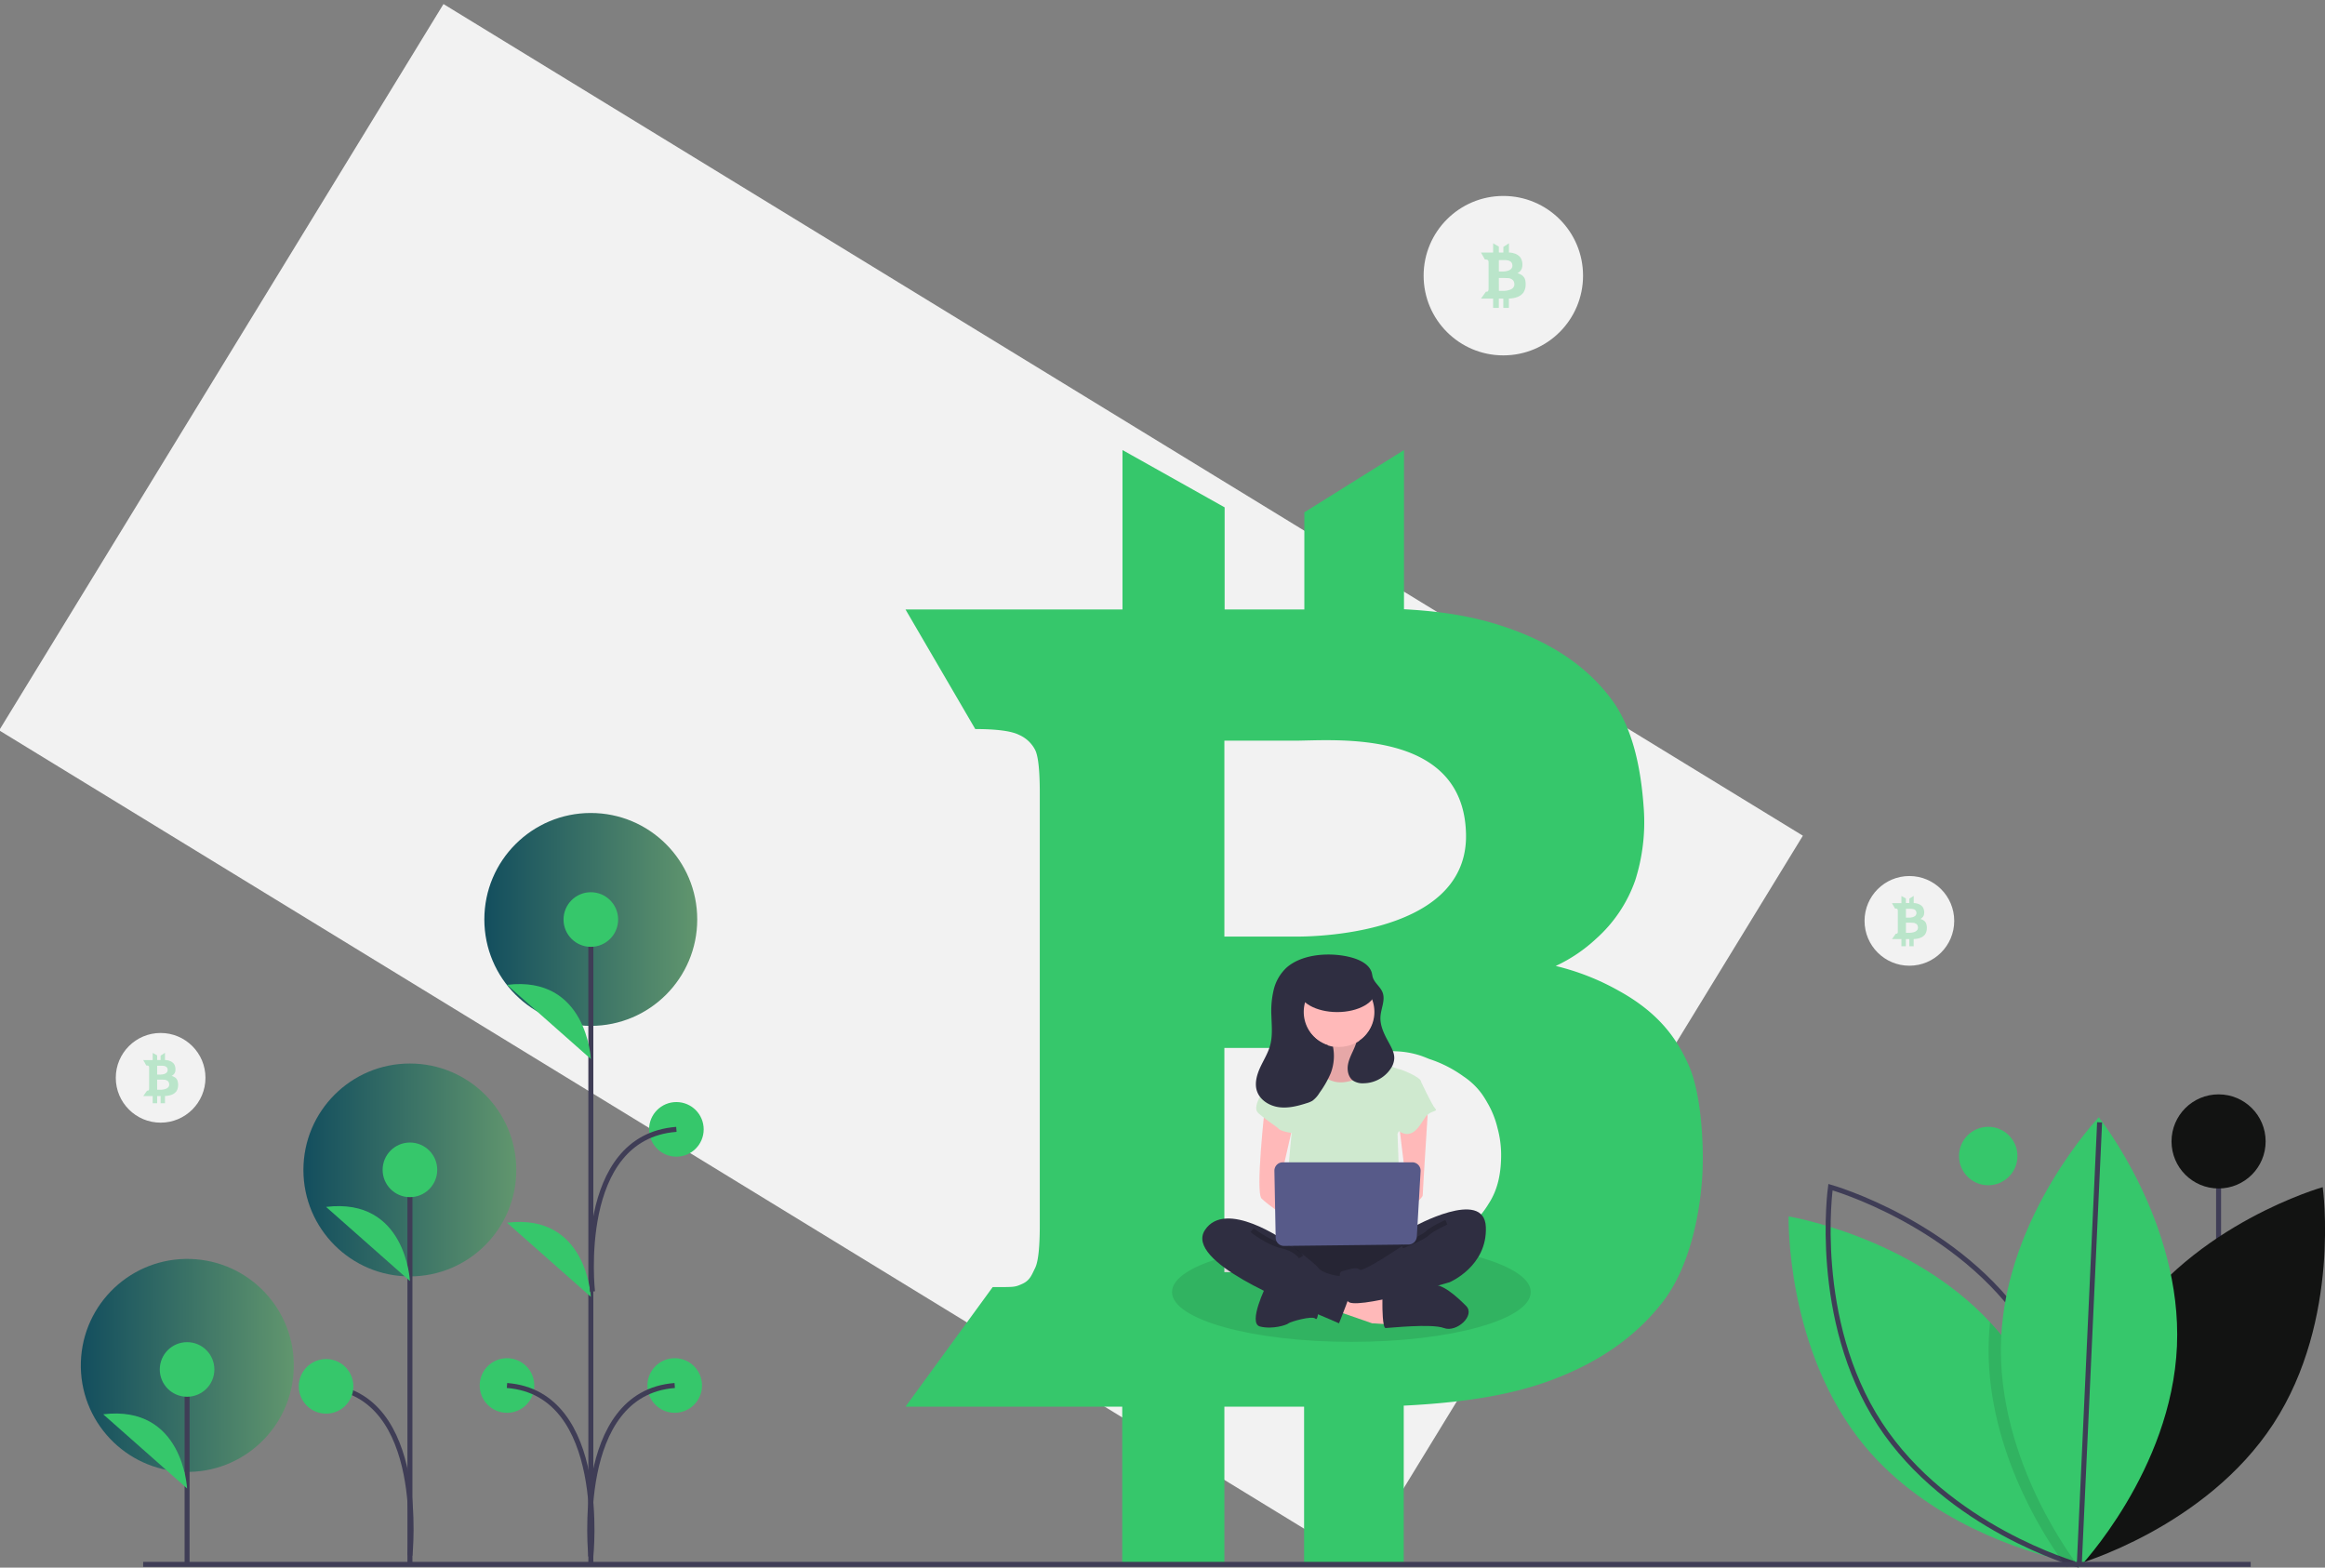 <svg id="b8075969-ef49-4240-a25e-f088236f2735" xmlns="http://www.w3.org/2000/svg" xmlns:xlink="http://www.w3.org/1999/xlink" viewBox="0 0 933.32 629.29"><rect x="0" y="0" width="933.32" height="629.29" fill="#808080" stroke="none"/><defs><style>.cls-1{fill:#f2f2f2;}.cls-10,.cls-2,.cls-3{fill:#36c76b;}.cls-3{opacity:0.3;}.cls-13,.cls-15,.cls-3,.cls-6{isolation:isolate;}.cls-15,.cls-4{fill:none;}.cls-10,.cls-4{stroke:#3f3d56;}.cls-10,.cls-15,.cls-4{stroke-miterlimit:10;stroke-width:2px;}.cls-5{fill:#121312;}.cls-6{opacity:0.1;}.cls-7{fill:url(#linear-gradient);}.cls-8{fill:url(#linear-gradient-2);}.cls-9{fill:url(#linear-gradient-3);}.cls-11{fill:#2f2e41;}.cls-12{fill:#ffb9b9;}.cls-13,.cls-15{opacity:0.2;}.cls-14{fill:#cfe9cf;}.cls-15{stroke:#000;}.cls-16{fill:#575a89;}</style><linearGradient id="linear-gradient" x1="194.43" y1="369.08" x2="279.89" y2="369.08" gradientUnits="userSpaceOnUse"><stop offset="0" stop-color="#134e5e"/><stop offset="1" stop-color="#61966e"/></linearGradient><linearGradient id="linear-gradient-2" x1="121.8" y1="469.65" x2="207.26" y2="469.65" xlink:href="#linear-gradient"/><linearGradient id="linear-gradient-3" x1="32.41" y1="549.96" x2="117.87" y2="549.96" gradientTransform="translate(622.29 456.56) rotate(88.09)" xlink:href="#linear-gradient"/></defs><title>cryptocurrency-about</title><circle class="cls-1" cx="603.48" cy="110.66" r="32"/><rect class="cls-1" x="191.82" y="-7.18" width="343" height="642" transform="matrix(0.52, -0.85, 0.85, 0.52, -93.98, 459.96)"/><path class="cls-2" d="M678,427.86c-5-11.5-12.7-21.6-28.1-30.1a98,98,0,0,0-25.4-10,62.11,62.11,0,0,0,16.3-11,56.31,56.31,0,0,0,15.6-23.3,77,77,0,0,0,3.5-28.2c-1.1-16.8-4.4-33.1-13.2-44.8s-21.2-20.7-37.6-27c-12.6-4.8-25.5-7.8-45.5-8.9v-63.9l-40,25v39h-32v-41l-41-23v64h-87.1l28,48c8.65,0,14.51.81,17.5,2.3a13.18,13.18,0,0,1,6.5,6c1.3,2.5,1.9,8.4,1.9,17.5v173.2c0,9-.6,14.8-1.9,17.4s-2,4.9-5.1,6.3-3.2,1.3-11.8,1.3h-.1l-35,48h87v64h41v-64h32v64h40v-64.4c26-1.3,44.5-4.7,59.4-10.3,19.3-7.2,34.1-17.7,44.7-31.5s14.9-34.9,15.8-51.2C684.08,456.76,682.48,438.06,678,427.86Zm-186.5-129.2h0v-1.33h28c15.73,0,68.15-5.24,69,37.57s-69,41.06-69,41.06h-28v-3.3h0Zm0,122h32c6.5,0,28.86,1,37,1.36a35.56,35.56,0,0,1,9.76,1.74c1.15.39,2.24.83,3.42,1.32a49.62,49.62,0,0,1,13.79,7,28.94,28.94,0,0,1,7.13,6.7,35.51,35.51,0,0,1,2.36,3.69,37.15,37.15,0,0,1,4.17,10.29,41.74,41.74,0,0,1,1.47,10.72c0,7.79-1.44,14.24-5,19.7-4.81,8.06-12.7,13.77-21.58,17.8-23,10.44-52.53,9.7-52.53,9.7h-32Z" transform="translate(0 0)"/><path class="cls-3" d="M612.14,112a3.44,3.44,0,0,0-1.57-1.75,5.37,5.37,0,0,0-1.43-.58,3.45,3.45,0,0,0,.92-.64,3.24,3.24,0,0,0,.87-1.35,4.8,4.8,0,0,0,.2-1.64,5.06,5.06,0,0,0-.74-2.6,4.71,4.71,0,0,0-2.11-1.57,7.72,7.72,0,0,0-2.55-.51V97.66l-2.24,1.45v2.26h-1.8V99l-2.3-1.33v3.71h-4.88l1.57,2.79a2.5,2.5,0,0,1,1,.13.79.79,0,0,1,.37.35,2.91,2.91,0,0,1,.1,1v10a2.87,2.87,0,0,1-.1,1c-.08.15-.12.28-.29.36s-.18.08-.66.08h0l-2,2.78h4.88v3.72h2.3v-3.72h1.79v3.72h2.24v-3.74a10.48,10.48,0,0,0,3.33-.6,5.45,5.45,0,0,0,2.51-1.82,5.82,5.82,0,0,0,.88-3A6.67,6.67,0,0,0,612.14,112Zm-10.45-7.5h0v-.08h1.56c.89,0,3.82-.3,3.87,2.18s-3.87,2.38-3.87,2.38h-1.56v-.19h0Zm0,7.08h1.79c.36,0,1.62.06,2.07.08a1.68,1.68,0,0,1,.55.1l.19.07a2.91,2.91,0,0,1,.78.41,1.85,1.85,0,0,1,.4.39,2.37,2.37,0,0,1,.36.81,2.15,2.15,0,0,1,.08.62,2,2,0,0,1-.28,1.14,2.58,2.58,0,0,1-1.2,1,7.66,7.66,0,0,1-2.95.56h-1.79Z" transform="translate(0 0)"/><circle class="cls-2" cx="798.13" cy="464.06" r="11.73"/><line class="cls-4" x1="890.6" y1="591.74" x2="890.6" y2="458.19"/><circle class="cls-5" cx="890.6" cy="458.19" r="18.89"/><path class="cls-5" d="M853.4,533c-27.28,41.83-19.8,95-19.8,95s51.7-14.62,79-56.45,19.8-95,19.8-95S880.68,491.14,853.4,533Z" transform="translate(0 0)"/><path class="cls-2" d="M833.45,627.53s-.66-.11-1.89-.36c-1-.2-2.31-.48-3.95-.87C813,622.85,774,611.17,748.53,580.47,716.66,542,718,488.31,718,488.31s48.74,7.92,80.85,42.44c1.4,1.49,2.75,3,4.07,4.62,27.73,33.45,30.32,78.46,30.52,89.58C833.47,626.62,833.45,627.53,833.45,627.53Z" transform="translate(0 0)"/><path class="cls-4" d="M813.79,533c27.28,41.83,19.81,95,19.81,95s-51.71-14.62-79-56.45-19.8-95-19.8-95S786.51,491.14,813.79,533Z" transform="translate(0 0)"/><path class="cls-6" d="M833.44,625c-.72.87-1.35,1.62-1.88,2.22-1.15,1.32-1.81,2-1.81,2s-.8-1-2.14-2.89c-7.37-10.27-31.07-46.79-29.24-89,.1-2.22.26-4.4.48-6.57,1.4,1.49,2.75,3,4.07,4.62C830.65,568.82,833.24,613.83,833.44,625Z" transform="translate(0 0)"/><path class="cls-2" d="M873.89,540.37c-2.15,49.89-39.19,88.82-39.19,88.82s-33.55-42-31.39-91.87,39.2-88.82,39.2-88.82S876.05,490.47,873.89,540.37Z" transform="translate(0 0)"/><line class="cls-4" x1="834.7" y1="627.77" x2="842.84" y2="450.53"/><line class="cls-4" x1="57.47" y1="627.97" x2="903.49" y2="627.97"/><circle class="cls-7" cx="237.16" cy="369.08" r="42.73"/><circle class="cls-8" cx="164.53" cy="469.65" r="42.73"/><circle class="cls-9" cx="75.14" cy="549.96" r="42.73" transform="matrix(0.03, -1, 1, 0.03, -477.02, 606.75)"/><line class="cls-10" x1="75.1" y1="627.24" x2="75.1" y2="549.73"/><circle class="cls-2" cx="75.1" cy="549.73" r="10.96"/><path class="cls-2" d="M75.1,597.5s-1.57-33.68-33.67-29.77" transform="translate(0 0)"/><line class="cls-4" x1="237.18" y1="627.78" x2="237.18" y2="369.24"/><circle class="cls-2" cx="237.18" cy="369.12" r="10.96"/><circle class="cls-2" cx="203.52" cy="556.17" r="10.96"/><path class="cls-2" d="M237.18,425.11s-1.56-33.68-33.66-29.77" transform="translate(0 0)"/><path class="cls-2" d="M237.18,520.58s-1.56-33.68-33.66-29.76" transform="translate(0 0)"/><path class="cls-4" d="M237.18,624.77s7-65.47-33.66-68.6" transform="translate(0 0)"/><circle class="cls-2" cx="270.85" cy="556.17" r="10.96"/><path class="cls-4" d="M237.19,624.77s-7.05-65.47,33.66-68.6" transform="translate(0 0)"/><circle class="cls-2" cx="271.52" cy="453.35" r="10.96"/><path class="cls-4" d="M237.85,518.46s-7-62,33.67-65.11" transform="translate(0 0)"/><line class="cls-4" x1="164.56" y1="627.41" x2="164.56" y2="469.6"/><circle class="cls-2" cx="164.56" cy="469.6" r="10.96"/><path class="cls-2" d="M164.56,514.24S163,480.56,130.9,484.48" transform="translate(0 0)"/><path class="cls-4" d="M164.56,624.4s7.05-64.76-33.66-67.89" transform="translate(0 0)"/><circle class="cls-2" cx="130.9" cy="556.51" r="10.96"/><circle class="cls-1" cx="766.48" cy="369.66" r="18"/><path class="cls-6" d="M576,501c-23,10.44-52.53,9.7-52.53,9.7h-32v-6.11c13-3.64,31.07-5.89,51-5.89A233.62,233.62,0,0,1,576,501Z" transform="translate(0 0)"/><path class="cls-6" d="M614.48,518.66c0,11.05-32.24,20-72,20s-72-8.95-72-20c0-5.51,8-10.5,21-14.11v6.11h32s29.57.74,52.53-9.7C598.88,504.3,614.48,511,614.48,518.66Z" transform="translate(0 0)"/><rect class="cls-11" x="521.04" y="394.13" width="30.63" height="30.69"/><path class="cls-12" d="M532.44,415.83s2.53,8.88-1.91,9.51a17.34,17.34,0,0,0-7.6,3.17l8.24,10.78h15.21l9.51-9.51s-12.68-9.51-10.14-15.22S532.44,415.83,532.44,415.83Z" transform="translate(0 0)"/><path class="cls-6" d="M532.44,415.83s2.53,8.88-1.91,9.51a17.34,17.34,0,0,0-7.6,3.17l8.24,10.78h15.21l9.51-9.51s-12.68-9.51-10.14-15.22S532.44,415.83,532.44,415.83Z" transform="translate(0 0)"/><polygon class="cls-12" points="536.24 526.14 550.82 531.21 560.96 531.84 560.33 522.97 539.41 516.78 536.24 526.14"/><path class="cls-11" d="M554.94,524.23s0,8.88,1.27,8.88,18.38-1.9,23.45,0,12.68-5.07,8.88-8.88-10-9.5-13.88-8.24-19.72,4.44-19.72,4.44Z" transform="translate(0 0)"/><path class="cls-11" d="M508.35,516s-7.61,15.22-2.54,16.49,10.78-.64,11.41-1.27,9.51-3.17,10.78-1.9,1.27-5.08,1.27-5.08Z" transform="translate(0 0)"/><path class="cls-11" d="M514.69,495.07s-12.05,16.49-3.17,20.92,51.34,4.44,54.51,0,4.44-18.38,0-19.65S514.69,495.07,514.69,495.07Z" transform="translate(0 0)"/><path class="cls-13" d="M514.69,495.07s-12.05,16.49-3.17,20.92,51.34,4.44,54.51,0,4.44-18.38,0-19.65S514.69,495.07,514.69,495.07Z" transform="translate(0 0)"/><circle class="cls-12" cx="537.51" cy="405.69" r="14.58"/><path class="cls-14" d="M514.69,428.51,527.36,426s3.17,10.15,13.32,8.25S553.36,426,553.36,426s7.6,3.17,8.24,3.17,8.87,3.17,8.87,5.08S561,455.14,561,455.14l1.27,34.23-46.91-1.27,3.17-33.6Z" transform="translate(0 0)"/><path class="cls-12" d="M507.71,445s-3.8,33.6-1.27,36.14,12.68,9.51,12.68,9.51V483l-5.07-9.51,5.07-22.19Z" transform="translate(0 0)"/><path class="cls-12" d="M573.32,444s-2.21,34.55-2.21,35.82-5.71,5.7-7.61,5.7-3.17-3.17-3.17-3.17l4.44-5.07-3.17-26Z" transform="translate(0 0)"/><path class="cls-11" d="M567.3,492.54s28.53-15.85,29.16,0-14.58,22.19-14.58,22.19-39.3,11.78-40.89,7.47-4.75-11.28-2.22-11.91,5.71-1.9,7-.64,17.11-9.51,17.11-9.51Z" transform="translate(0 0)"/><path class="cls-15" d="M580.61,490.64s-5.7,2.53-7.6,4.43-10.15,5.07-10.15,5.07" transform="translate(0 0)"/><path class="cls-14" d="M518.49,429.78l-3.8-1.27s-14,14.58-9.51,18.38,7,5.08,8.24,6.34,7.6,1.91,7.6,1.91Z" transform="translate(0 0)"/><path class="cls-14" d="M564.77,433l5.7,1.27s4.44,9.5,5.71,10.77-1.9.64-3.81,3.17-3.8,7-7.6,7-8.88-6.34-8.88-6.34Z" transform="translate(0 0)"/><path class="cls-11" d="M516,498.24s-24.09-17.11-32.33-4.43,35.5,29.79,41.84,32.33,12,5.07,12,5.07,5.7-14,5.7-16.48-4.44-2.54-5.7-2.54-7-1.27-8.24-3.17S516,498.24,516,498.24Z" transform="translate(0 0)"/><path class="cls-15" d="M502.64,493.81s6.34,5.07,12.05,6.33,7.6,4.44,7.6,4.44" transform="translate(0 0)"/><path class="cls-16" d="M511.58,470l.51,26.84a3.35,3.35,0,0,0,3.39,3.3l49.95-.56a3.36,3.36,0,0,0,3.32-3.17l1.52-26.28a3.37,3.37,0,0,0-3.16-3.55H514.94a3.35,3.35,0,0,0-3.36,3.36Z" transform="translate(0 0)"/><path class="cls-11" d="M505.8,428.67c1.36-3,3.19-5.82,4.06-9,1.05-3.81.64-7.84.52-11.79a36.75,36.75,0,0,1,.88-10.4,17.88,17.88,0,0,1,5.14-9c6.64-5.93,18.8-6.36,26.92-3.89,3.19,1,6.6,2.83,7.39,6.07.12.49.18,1,.31,1.49.66,2.41,3.14,3.94,4,6.29,1.15,3-.63,6.32-.86,9.56-.27,3.78,1.59,7.34,3.42,10.66,1.08,2,2.22,4.07,2.11,6.32a8.07,8.07,0,0,1-1.09,3.48,13.29,13.29,0,0,1-11.16,6.39,7,7,0,0,1-4.18-1c-2-1.37-2.56-4.11-2.15-6.48s1.62-4.51,2.56-6.72c.29-.68.55-1.37.79-2.07a14.18,14.18,0,1,0-9.36,1.59,19.22,19.22,0,0,1-.93,10.69,40.7,40.7,0,0,1-4.48,7.82,11,11,0,0,1-2.86,3.2,10.31,10.31,0,0,1-2.44,1c-3.58,1.15-7.35,2.08-11.07,1.56s-7.42-2.77-8.69-6.31C503.55,435.14,504.44,431.67,505.8,428.67Z" transform="translate(0 0)"/><ellipse class="cls-11" cx="536.8" cy="397.5" rx="15.47" ry="8.77"/><path class="cls-3" d="M773.21,370.71a2.62,2.62,0,0,0-1.22-1.36,4.11,4.11,0,0,0-1.11-.45,2.94,2.94,0,0,0,.71-.5,2.61,2.61,0,0,0,.68-1,3.41,3.41,0,0,0,.15-1.27,3.88,3.88,0,0,0-.57-2,3.61,3.61,0,0,0-1.64-1.22,5.82,5.82,0,0,0-2-.4v-2.88l-1.75,1.12v1.76h-1.39v-1.85l-1.79-1v2.88h-3.79l1.22,2.17a1.94,1.94,0,0,1,.76.1.59.59,0,0,1,.29.27,2.36,2.36,0,0,1,.08.79v7.81a2.34,2.34,0,0,1-.08.79c-.06.11-.09.22-.23.28s-.14.06-.51.06h0l-1.53,2.16h3.79v2.89h1.79v-2.89h1.39v2.89h1.74v-2.9a8.46,8.46,0,0,0,2.59-.47,4.25,4.25,0,0,0,2-1.42,4.59,4.59,0,0,0,.69-2.31A5.37,5.37,0,0,0,773.21,370.71Zm-8.12-5.83h0v-.06h1.22c.68,0,3-.24,3,1.69s-3,1.85-3,1.85h-1.22v-.14h0Zm0,5.5h1.39c.28,0,1.26.05,1.61.06a1.56,1.56,0,0,1,.43.08l.15.06a2.28,2.28,0,0,1,.6.31,1.52,1.52,0,0,1,.31.31,1.79,1.79,0,0,1,.28.63,2,2,0,0,1,.07.48,1.64,1.64,0,0,1-.22.89,2,2,0,0,1-.94.8,5.83,5.83,0,0,1-2.29.44h-1.39Z" transform="translate(0 0)"/><circle class="cls-1" cx="64.48" cy="432.66" r="18"/><path class="cls-3" d="M71.21,433.71A2.62,2.62,0,0,0,70,432.35a4.11,4.11,0,0,0-1.11-.45,2.94,2.94,0,0,0,.71-.5,2.61,2.61,0,0,0,.68-1,3.41,3.41,0,0,0,.15-1.27,3.88,3.88,0,0,0-.57-2,3.61,3.61,0,0,0-1.64-1.22,5.82,5.82,0,0,0-2-.4v-2.88l-1.75,1.12v1.76H63.09v-1.85l-1.79-1v2.88H57.51l1.22,2.17a1.94,1.94,0,0,1,.76.1.59.59,0,0,1,.29.27,2.36,2.36,0,0,1,.08.79v7.81a2.34,2.34,0,0,1-.08.79c-.06.11-.09.22-.23.28s-.14.06-.51.06h0l-1.53,2.16H61.3v2.89h1.79v-2.89h1.39v2.89h1.74v-2.9a8.46,8.46,0,0,0,2.59-.47,4.25,4.25,0,0,0,2-1.42,4.59,4.59,0,0,0,.69-2.31A5.37,5.37,0,0,0,71.21,433.71Zm-8.12-5.83h0v-.06h1.22c.68,0,3-.24,3,1.69s-3,1.85-3,1.85H63.09v-.14h0Zm0,5.5h1.39c.28,0,1.26.05,1.61.06a1.56,1.56,0,0,1,.43.08l.15.06a2.28,2.28,0,0,1,.6.31,1.52,1.52,0,0,1,.31.31,1.79,1.79,0,0,1,.28.63,2,2,0,0,1,.07.48,1.64,1.64,0,0,1-.22.89,2,2,0,0,1-.94.8,5.83,5.83,0,0,1-2.29.44H63.09Z" transform="translate(0 0)"/></svg>